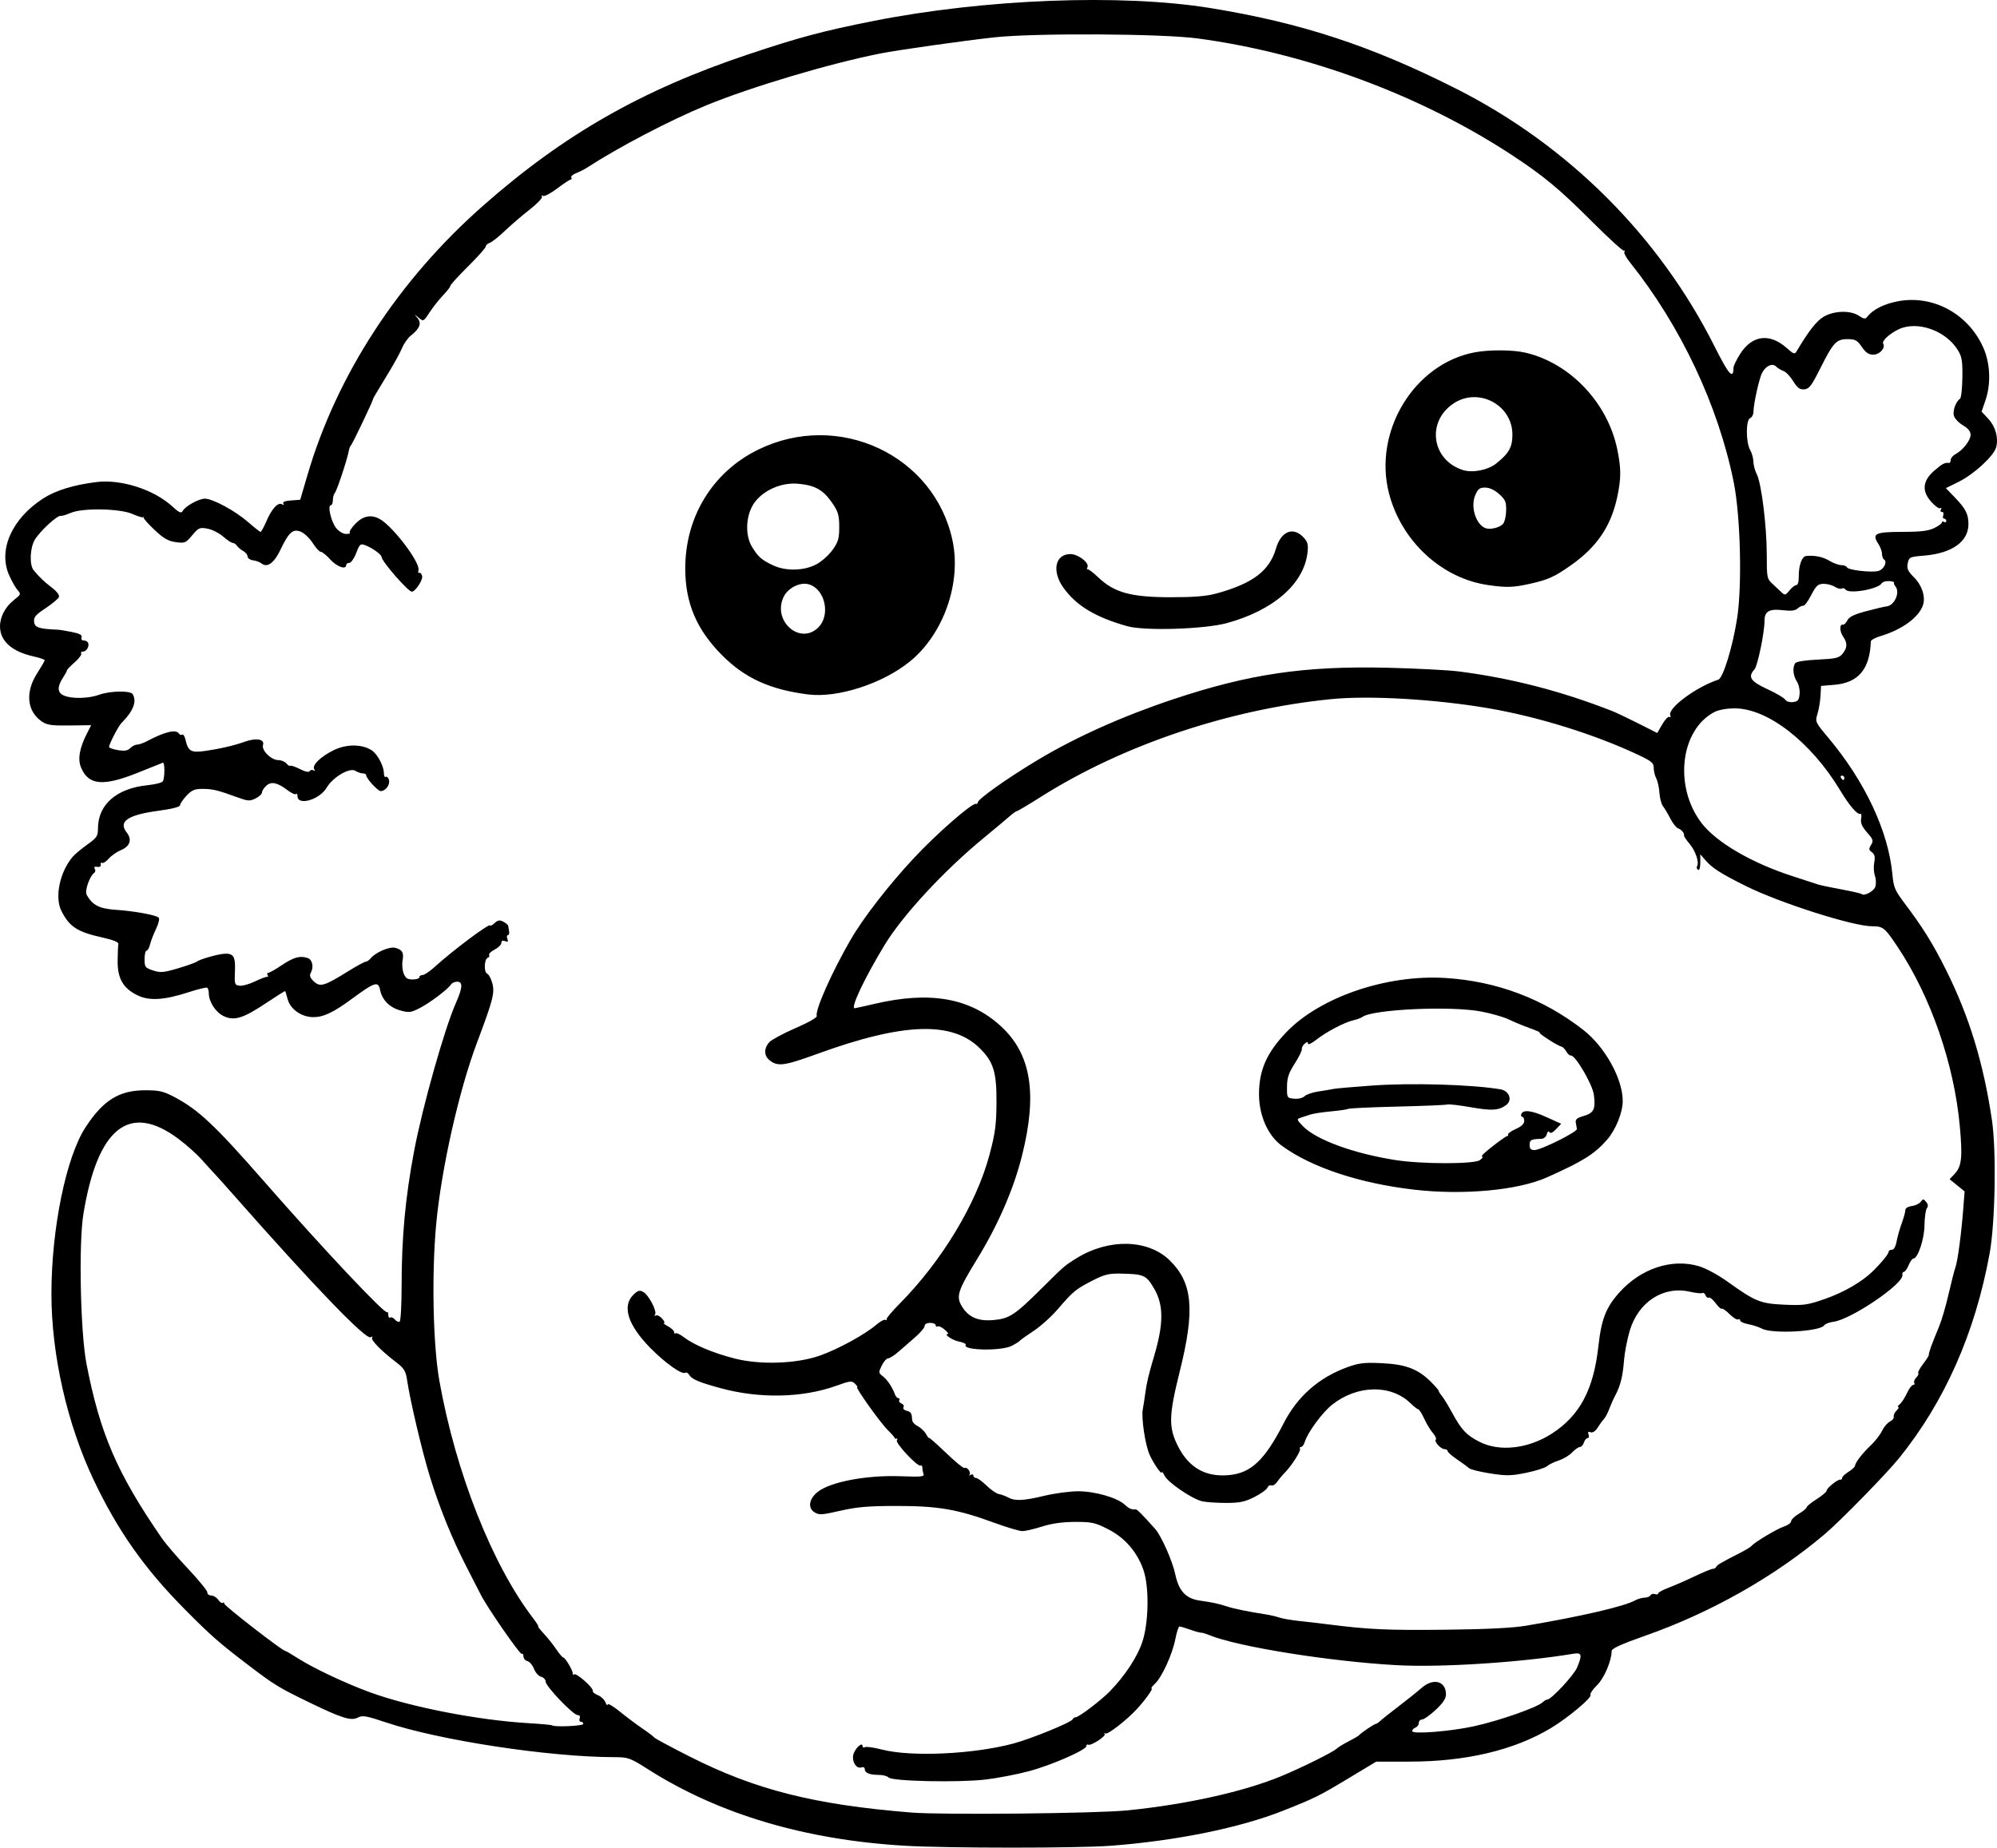 <?xml version="1.0" encoding="UTF-8" standalone="no"?>
<!-- Created with Inkscape (http://www.inkscape.org/) -->

<svg
   width="238.414mm"
   height="220.631mm"
   viewBox="0 0 238.414 220.631"
   version="1.1"
   id="svg5"
   xml:space="preserve"
   xmlns="http://www.w3.org/2000/svg"
   xmlns:svg="http://www.w3.org/2000/svg"><defs
     id="defs2" /><g
     id="layer1"
     transform="translate(80.921,-49.835)"><path
       style="fill:#000000;stroke-width:0.265"
       d="m 27.082,270.239 c -11.868,-0.696 -22.171,-3.758 -30.569,-9.086 -2.229,-1.414 -2.426,-1.486 -4.077,-1.489 -7.761,-0.01 -20.83,-1.995 -27.225,-4.135 -2.382,-0.797 -2.866,-0.883 -3.391,-0.602 -0.811,0.434 -1.882,0.106 -5.716,-1.751 -3.71,-1.797 -4.265,-2.134 -7.206,-4.374 -3.688,-2.809 -4.547,-3.56 -7.709,-6.746 -4.846,-4.882 -8.026,-9.388 -10.912,-15.462 -3.18,-6.694 -5.061,-14.977 -5.058,-22.281 0.003,-7.768 1.753,-16.311 4.07,-19.864 2.11,-3.237 4.02,-4.422 7.128,-4.422 1.68,0 2.176,0.116 3.515,0.825 2.843,1.505 4.826,3.372 10.644,10.023 7.016,8.021 14.453,15.928 14.726,15.656 0.074,-0.074 0.134,0.071 0.134,0.323 0,0.251 0.106,0.391 0.235,0.312 0.129,-0.08 0.381,0.031 0.559,0.246 0.178,0.215 0.43,0.326 0.559,0.246 0.129,-0.08 0.235,-2.013 0.236,-4.297 0.001,-5.754 0.443,-10.519 1.488,-16.058 1.001,-5.301 3.629,-14.618 4.997,-17.71 0.806,-1.821 0.845,-2.531 0.142,-2.531 -0.284,0 -0.611,0.149 -0.728,0.331 -0.366,0.572 -2.544,2.214 -3.754,2.83 -1.051,0.535 -1.272,0.56 -2.325,0.265 -1.264,-0.354 -2.152,-1.257 -2.386,-2.427 -0.22,-1.102 -0.617,-0.979 -3.366,1.046 -2.206,1.625 -3.391,2.188 -4.603,2.188 -1.393,0 -2.737,-0.931 -3.063,-2.121 -0.139,-0.507 -0.272,-0.952 -0.297,-0.989 -0.025,-0.037 -1.017,0.583 -2.206,1.379 -2.803,1.876 -3.873,2.211 -5.142,1.609 -0.961,-0.456 -1.778,-1.719 -1.778,-2.746 0,-0.297 -0.089,-0.59 -0.198,-0.651 -0.109,-0.061 -1.091,0.179 -2.183,0.533 -2.949,0.958 -4.719,1.068 -6.129,0.38 -1.712,-0.835 -2.387,-2.002 -2.371,-4.093 0.007,-0.938 0.047,-1.855 0.089,-2.037 0.049,-0.215 -0.621,-0.486 -1.908,-0.773 -3.002,-0.669 -3.93,-1.27 -4.895,-3.173 -0.834,-1.646 -0.181,-4.719 1.383,-6.506 0.258,-0.295 1.035,-0.94 1.726,-1.434 1.127,-0.806 1.257,-1.003 1.257,-1.92 0,-2.836 2.221,-4.777 5.894,-5.151 0.905,-0.092 1.734,-0.299 1.841,-0.458 0.256,-0.383 0.26,-2.344 0.004,-2.231 -0.109,0.049 -1.469,0.594 -3.023,1.213 -4.126,1.643 -5.851,1.479 -6.736,-0.64 -0.42,-1.006 -0.192,-2.314 0.714,-4.091 l 0.491,-0.963 -2.569,0.035 c -2.126,0.029 -2.697,-0.051 -3.311,-0.467 -1.779,-1.206 -2.014,-3.491 -0.589,-5.728 0.506,-0.794 0.922,-1.513 0.926,-1.599 0.004,-0.086 -0.62,-0.297 -1.387,-0.468 -2.544,-0.569 -3.951,-1.839 -3.951,-3.565 0,-1.167 0.628,-2.348 1.691,-3.18 0.808,-0.632 0.83,-0.696 0.412,-1.157 -0.243,-0.269 -0.699,-1.069 -1.013,-1.779 -1.334,-3.016 0.312,-6.738 4.051,-9.159 1.502,-0.973 3.682,-1.642 6.423,-1.972 2.909,-0.35 6.81,0.906 8.98,2.893 0.832,0.762 1.089,0.879 1.258,0.576 0.332,-0.593 1.921,-1.48 2.651,-1.48 0.948,0 3.636,1.457 5.181,2.808 0.73,0.638 1.393,1.16 1.475,1.16 0.082,0 0.401,-0.587 0.709,-1.304 0.638,-1.483 1.385,-2.281 1.859,-1.988 0.199,0.123 0.254,0.089 0.143,-0.091 -0.116,-0.188 0.206,-0.319 0.92,-0.372 l 1.1,-0.082 0.856,-2.924 c 3.518,-12.011 10.861,-23.279 20.98,-32.196 9.658,-8.511 18.975,-13.827 31.672,-18.073 6.069,-2.029 8.898,-2.785 14.883,-3.974 13.307,-2.644 29.667,-3.272 40.283,-1.548 10.834,1.76 19.222,4.516 29.37,9.649 13.37,6.763 24.209,17.595 30.847,30.828 1.664,3.317 2.207,3.923 2.221,2.48 0.002,-0.226 0.356,-0.967 0.787,-1.645 1.438,-2.268 3.538,-2.535 5.58,-0.709 0.819,0.732 0.941,0.771 1.178,0.37 1.387,-2.343 2.336,-3.568 3.157,-4.076 1.24,-0.766 3.225,-0.84 4.265,-0.158 0.627,0.411 0.778,0.427 1.022,0.107 0.649,-0.851 2.015,-1.535 3.671,-1.84 4.19,-0.772 8.364,1.502 10.164,5.538 0.832,1.866 0.934,4.331 0.26,6.294 l -0.464,1.352 0.794,0.85 c 0.866,0.927 1.237,2.247 0.953,3.39 -0.253,1.022 -2.643,3.231 -4.473,4.135 l -1.537,0.76 1.051,1.092 c 1.322,1.374 1.642,2.001 1.642,3.217 0,2.077 -1.961,3.471 -5.274,3.749 -1.75,0.147 -1.824,0.181 -1.972,0.923 -0.127,0.634 0.007,0.932 0.755,1.68 0.942,0.942 1.385,2.295 1.074,3.277 -0.468,1.476 -2.49,2.957 -5.1,3.738 -0.618,0.185 -1.129,0.466 -1.134,0.625 -0.115,3.315 -1.484,4.944 -4.356,5.184 l -1.587,0.132 -0.066,1.191 c -0.036,0.655 -0.199,1.622 -0.362,2.148 -0.29,0.94 -0.267,0.992 1.284,2.839 4.377,5.213 7.18,11.18 7.658,16.304 0.145,1.556 0.303,1.938 1.399,3.394 2.254,2.994 3.432,4.887 5.007,8.043 2.77,5.551 4.475,11.128 5.482,17.94 0.538,3.637 0.391,12.235 -0.271,15.875 -1.726,9.498 -5.356,17.714 -10.81,24.474 -1.511,1.873 -6.989,7.478 -8.853,9.059 -5.989,5.08 -13.583,9.383 -21.435,12.144 -2.88,1.013 -4.034,1.537 -4.035,1.833 -0.005,1.178 -0.9,3.268 -1.756,4.099 -0.51,0.496 -0.857,1.017 -0.769,1.158 0.192,0.311 -2.691,2.723 -4.711,3.941 -4.38,2.641 -10.158,4.013 -16.907,4.013 h -3.964 l -3.211,1.934 c -3.614,2.177 -4.074,2.405 -7.891,3.921 -5.167,2.052 -12.765,3.599 -20.588,4.192 -3.965,0.301 -19.459,0.299 -24.606,-0.003 z m 26.591,-4.219 c 7.086,-0.717 13.915,-2.239 18.408,-4.103 2.382,-0.989 6.129,-2.847 6.557,-3.252 0.197,-0.187 0.852,-0.59 1.455,-0.895 0.603,-0.306 1.156,-0.629 1.229,-0.719 0.216,-0.266 1.817,-1.354 1.993,-1.354 0.089,0 0.318,-0.149 0.51,-0.331 0.191,-0.182 1.203,-0.986 2.248,-1.786 1.045,-0.8 2.27,-1.783 2.724,-2.183 1.393,-1.23 2.911,-0.828 2.911,0.772 0,0.498 -0.362,1.041 -1.231,1.851 -0.677,0.631 -1.407,1.147 -1.621,1.147 -0.214,0 -0.389,0.182 -0.389,0.405 0,0.223 -0.179,0.474 -0.397,0.557 -0.218,0.084 -0.397,0.276 -0.397,0.428 0,0.395 4.607,0.03 7.394,-0.585 3.016,-0.666 7.519,-2.24 8.169,-2.855 0.192,-0.182 0.447,-0.331 0.566,-0.331 0.476,0 3.176,-2.904 3.564,-3.834 0.637,-1.525 0.561,-1.804 -0.445,-1.637 -6.277,1.042 -15.785,1.657 -21.101,1.364 -7.999,-0.44 -19.049,-2.213 -22.357,-3.586 -0.437,-0.181 -0.875,-0.313 -0.975,-0.292 -0.1,0.02 -0.68,-0.139 -1.29,-0.354 -0.61,-0.215 -1.197,-0.391 -1.306,-0.391 -0.108,0 -0.332,0.685 -0.496,1.521 -0.361,1.835 -1.601,4.542 -2.436,5.321 -0.334,0.311 -0.512,0.566 -0.394,0.566 0.224,0 -0.801,1.426 -1.785,2.483 -1.244,1.336 -3.451,3.047 -3.727,2.89 -0.16,-0.091 -0.202,-0.068 -0.093,0.052 0.225,0.248 -1.668,1.476 -1.979,1.284 -0.112,-0.069 -0.203,0.004 -0.203,0.162 0,0.465 -4.157,2.284 -6.879,3.01 -1.382,0.369 -3.676,0.812 -5.097,0.984 -3.169,0.384 -11.173,0.223 -11.63,-0.235 -0.172,-0.172 -0.695,-0.312 -1.163,-0.312 -1.109,0 -1.689,-0.234 -1.689,-0.681 0,-0.198 -0.163,-0.298 -0.363,-0.221 -0.583,0.224 -1.152,-0.555 -1.027,-1.406 0.107,-0.732 1.125,-1.743 1.125,-1.118 0,0.155 0.122,0.207 0.272,0.114 0.15,-0.092 1.072,0.037 2.051,0.288 3.491,0.896 10.841,0.563 15.636,-0.709 2.165,-0.574 6.995,-2.547 7.133,-2.913 0.049,-0.129 0.202,-0.234 0.342,-0.234 0.383,0 3.071,-2.044 4.127,-3.138 1.771,-1.834 3.207,-4.013 3.818,-5.792 0.789,-2.299 0.866,-6.616 0.153,-8.665 -0.747,-2.148 -2.211,-3.841 -4.2,-4.855 -1.568,-0.8 -1.955,-0.886 -3.959,-0.88 -1.497,0.004 -2.782,0.184 -3.941,0.552 -0.946,0.3 -2.003,0.547 -2.348,0.549 -0.346,0.002 -1.893,-0.46 -3.44,-1.027 -4.32,-1.584 -6.625,-1.979 -11.543,-1.98 -3.383,-2.7e-4 -4.737,0.114 -6.742,0.57 -2.289,0.52 -2.563,0.534 -3.132,0.161 -0.779,-0.511 -0.614,-1.553 0.376,-2.373 1.494,-1.237 5.911,-2.072 10.077,-1.904 2.276,0.092 2.723,0.047 2.605,-0.26 -0.078,-0.204 -0.142,-0.546 -0.142,-0.761 0,-0.215 -0.099,-0.33 -0.219,-0.255 -0.325,0.201 -3.03,-2.68 -2.827,-3.01 0.096,-0.155 0.076,-0.25 -0.043,-0.21 -0.12,0.04 -0.218,0.008 -0.218,-0.07 0,-0.079 -0.377,-0.511 -0.837,-0.961 -0.874,-0.855 -3.909,-5.114 -3.643,-5.114 0.084,0 -0.032,-0.185 -0.258,-0.411 -0.372,-0.372 -0.585,-0.348 -2.227,0.244 -4.009,1.446 -9.13,1.561 -13.754,0.307 -2.678,-0.726 -3.507,-1.08 -3.837,-1.64 -0.118,-0.2 -0.322,-0.297 -0.453,-0.216 -0.406,0.251 -2.427,-1.192 -4.19,-2.991 -2.642,-2.695 -3.367,-4.952 -2.023,-6.296 0.54,-0.54 0.756,-0.608 1.19,-0.376 0.651,0.348 1.678,2.29 1.427,2.697 -0.103,0.167 -0.065,0.223 0.087,0.129 0.149,-0.092 0.483,0.068 0.743,0.356 0.26,0.288 0.365,0.528 0.234,0.534 -0.132,0.006 0.088,0.188 0.488,0.405 0.4,0.217 0.728,0.53 0.728,0.695 0,0.165 0.074,0.226 0.165,0.135 0.091,-0.091 0.543,0.124 1.006,0.476 1.201,0.916 3.488,1.876 6.027,2.529 3.065,0.788 7.419,0.639 10.214,-0.35 2.154,-0.762 5.329,-2.496 6.677,-3.646 0.486,-0.414 0.982,-0.692 1.104,-0.617 0.122,0.075 0.196,0.038 0.164,-0.082 -0.031,-0.12 0.652,-0.932 1.519,-1.806 5.064,-5.104 9.214,-11.978 10.77,-17.838 0.682,-2.571 0.817,-3.576 0.833,-6.239 0.022,-3.585 -0.357,-4.834 -1.953,-6.429 -3.305,-3.305 -9.132,-3.117 -19.424,0.627 -4.053,1.474 -4.794,1.564 -5.79,0.698 -0.607,-0.528 -0.588,-1.409 0.046,-2.09 0.28,-0.3 1.696,-1.06 3.147,-1.689 1.553,-0.672 2.59,-1.268 2.521,-1.448 -0.243,-0.633 1.809,-5.253 4.05,-9.117 1.518,-2.618 4.596,-6.584 7.598,-9.79 2.736,-2.922 6.905,-6.556 7.36,-6.416 0.118,0.036 0.214,-0.042 0.214,-0.173 0,-0.389 3.537,-2.897 7.118,-5.045 4.588,-2.753 10.156,-5.25 16.213,-7.27 9.076,-3.027 15.725,-4.004 25.617,-3.763 3.42,0.083 7.23,0.281 8.467,0.439 6.294,0.807 12.274,2.353 18.376,4.751 0.43,0.169 1.804,0.824 3.054,1.455 l 2.273,1.148 0.597,-1.037 c 0.328,-0.571 0.709,-0.968 0.846,-0.883 0.137,0.085 0.187,-0.008 0.111,-0.206 -0.325,-0.846 3.088,-3.374 5.728,-4.244 0.577,-0.19 1.712,-3.878 2.248,-7.301 0.616,-3.938 0.408,-12.256 -0.408,-16.301 -1.844,-9.141 -6.337,-18.662 -12.374,-26.218 -0.476,-0.596 -0.777,-1.171 -0.669,-1.279 0.108,-0.108 0.077,-0.167 -0.069,-0.131 -0.146,0.036 -1.872,-1.542 -3.836,-3.506 -3.875,-3.875 -5.73,-5.415 -9.538,-7.915 -10.85,-7.124 -24.419,-12.161 -37.501,-13.92 -4.295,-0.577 -19.425,-0.659 -24.267,-0.131 -3.697,0.403 -11.52,1.511 -13.626,1.928 -6.069,1.204 -15.431,3.995 -20.77,6.19 -4.357,1.792 -10.457,4.982 -14.302,7.48 -0.283,0.184 -0.842,0.463 -1.242,0.621 -0.4,0.158 -0.661,0.394 -0.58,0.525 0.081,0.131 0.051,0.239 -0.066,0.24 -0.118,5.3e-4 -0.846,0.48 -1.617,1.065 -0.772,0.585 -1.534,0.983 -1.695,0.884 -0.162,-0.1 -0.217,-0.06 -0.124,0.091 0.092,0.149 -0.574,0.85 -1.48,1.558 -0.906,0.708 -2.243,1.855 -2.971,2.55 -0.728,0.694 -1.531,1.329 -1.786,1.411 -0.255,0.082 -0.463,0.273 -0.463,0.426 0,0.153 -0.953,1.224 -2.117,2.38 -1.164,1.156 -2.117,2.204 -2.117,2.327 0,0.124 -0.387,0.626 -0.86,1.117 -0.473,0.49 -1.196,1.404 -1.607,2.031 -0.741,1.129 -0.752,1.135 -1.323,0.652 -0.568,-0.48 -0.57,-0.479 -0.132,0.043 0.516,0.615 0.275,1.255 -0.791,2.095 -0.354,0.279 -0.82,0.934 -1.036,1.455 -0.216,0.521 -0.934,1.841 -1.597,2.932 -1.817,2.992 -1.838,3.029 -1.894,3.234 -0.124,0.455 -2.481,5.377 -2.633,5.497 -0.092,0.073 -0.207,0.37 -0.256,0.661 -0.157,0.94 -1.422,4.755 -1.663,5.014 -0.128,0.138 -0.233,0.525 -0.233,0.86 0,0.335 -0.112,0.609 -0.248,0.609 -0.416,0 0.029,1.937 0.62,2.697 0.319,0.411 0.825,0.719 1.193,0.728 0.352,0.008 0.558,-0.067 0.458,-0.166 -0.1,-0.1 0.202,-0.576 0.669,-1.058 0.918,-0.947 1.896,-1.13 2.923,-0.547 1.577,0.897 4.827,5.193 4.604,6.086 -0.064,0.255 -0.022,0.405 0.094,0.334 0.115,-0.071 0.271,0.103 0.345,0.387 0.116,0.445 -0.819,1.858 -1.231,1.858 -0.446,0 -3.594,-3.614 -3.615,-4.15 -0.011,-0.285 -1.115,-1.08 -1.931,-1.39 -0.598,-0.227 -0.682,-0.156 -1.096,0.927 -0.246,0.645 -0.617,1.173 -0.823,1.173 -0.206,0 -0.375,0.119 -0.375,0.265 0,0.591 -1.098,0.207 -1.888,-0.661 -0.463,-0.509 -0.978,-0.926 -1.144,-0.926 -0.166,0 -0.592,-0.46 -0.947,-1.022 -0.355,-0.562 -0.981,-1.17 -1.39,-1.351 -0.967,-0.428 -1.458,-0.006 -2.479,2.134 -0.765,1.603 -1.584,2.185 -2.276,1.617 -0.18,-0.148 -0.625,-0.31 -0.989,-0.36 -0.364,-0.05 -0.661,-0.257 -0.661,-0.46 0,-0.202 -0.238,-0.5 -0.529,-0.661 -0.291,-0.161 -0.624,-0.442 -0.741,-0.624 -0.116,-0.182 -0.339,-0.331 -0.494,-0.331 -0.155,0 -0.671,-0.341 -1.147,-0.758 -0.475,-0.417 -1.316,-0.843 -1.869,-0.947 -0.933,-0.175 -1.065,-0.118 -1.827,0.79 -0.774,0.922 -0.888,0.969 -1.974,0.817 -0.903,-0.126 -1.452,-0.445 -2.539,-1.473 -0.763,-0.721 -1.341,-1.377 -1.285,-1.458 0.056,-0.08 0.033,-0.097 -0.051,-0.038 -0.084,0.06 -0.655,-0.114 -1.269,-0.385 -1.506,-0.666 -5.94,-0.751 -7.371,-0.141 -0.543,0.232 -1.079,0.393 -1.191,0.358 -0.377,-0.117 -2.395,1.719 -3.083,2.804 -0.608,0.959 -0.7,3.052 -0.162,3.697 0.72,0.863 1.237,1.355 2.202,2.095 0.564,0.432 0.896,0.882 0.812,1.099 -0.078,0.203 -0.795,0.802 -1.594,1.333 -1.21,0.804 -1.439,1.077 -1.37,1.641 0.082,0.672 0.567,0.83 2.861,0.929 0.218,0.009 0.971,0.134 1.672,0.277 0.923,0.188 1.236,0.362 1.133,0.631 -0.081,0.21 0.019,0.371 0.231,0.371 0.205,0 0.44,0.108 0.522,0.241 0.232,0.376 -0.132,1.082 -0.558,1.082 -0.211,0 -0.318,0.107 -0.237,0.238 0.081,0.131 -0.269,0.603 -0.778,1.05 -0.509,0.447 -0.925,0.88 -0.925,0.962 0,0.082 -0.205,0.462 -0.455,0.845 -0.728,1.112 -0.707,1.8 0.068,2.153 0.922,0.42 2.941,0.382 4.224,-0.081 1.32,-0.476 3.732,-0.523 4.007,-0.078 0.531,0.859 0.078,2.034 -1.327,3.439 -0.377,0.377 -1.489,2.525 -1.489,2.876 0,0.105 0.475,0.272 1.055,0.37 0.789,0.133 1.16,0.073 1.474,-0.241 0.231,-0.231 0.601,-0.42 0.823,-0.42 0.222,0 0.719,-0.168 1.106,-0.373 2.187,-1.162 3.542,-1.492 3.88,-0.945 0.091,0.148 0.267,0.206 0.391,0.13 0.124,-0.076 0.3,0.19 0.391,0.591 0.316,1.387 0.651,1.59 2.258,1.367 1.817,-0.252 3.536,-0.649 4.849,-1.119 1.329,-0.477 2.367,-0.295 2.154,0.378 -0.206,0.649 0.964,1.824 1.817,1.824 0.353,0 0.792,0.181 0.976,0.403 0.184,0.222 0.392,0.346 0.462,0.276 0.07,-0.07 0.582,0.105 1.139,0.389 0.632,0.323 1.073,0.416 1.176,0.249 0.091,-0.147 0.294,-0.187 0.452,-0.089 0.178,0.11 0.211,0.053 0.086,-0.148 -0.295,-0.477 0.83,-1.552 2.403,-2.298 1.508,-0.714 3.328,-0.692 4.47,0.056 0.69,0.452 1.448,1.886 1.448,2.739 0,0.314 0.106,0.506 0.235,0.426 0.129,-0.08 0.297,0.094 0.373,0.386 0.147,0.563 -0.417,1.315 -0.985,1.315 -0.349,0 -1.739,-1.521 -1.739,-1.903 0,-0.117 -0.18,-0.214 -0.4,-0.214 -0.22,0 -0.623,-0.139 -0.894,-0.308 -0.677,-0.423 -2.682,0.755 -3.423,2.012 -0.858,1.453 -3.484,2.207 -3.484,0.999 0,-0.226 -0.079,-0.331 -0.175,-0.235 -0.096,0.096 -0.543,-0.105 -0.992,-0.447 -1.228,-0.935 -1.956,-1.091 -2.556,-0.549 -0.281,0.254 -0.51,0.613 -0.51,0.798 0,0.185 -0.345,0.509 -0.766,0.719 -0.688,0.343 -0.912,0.329 -2.183,-0.134 -2.364,-0.861 -2.953,-1.004 -4.153,-1.004 -0.948,0 -1.289,0.146 -1.92,0.822 -0.422,0.452 -0.768,0.962 -0.768,1.134 0,0.195 -0.97,0.442 -2.58,0.658 -3.651,0.49 -4.815,1.278 -3.797,2.573 0.679,0.863 0.422,1.665 -0.681,2.126 -0.492,0.206 -1.148,0.665 -1.456,1.02 -0.309,0.355 -0.666,0.581 -0.793,0.503 -0.127,-0.079 -0.199,0.015 -0.159,0.207 0.044,0.212 -0.121,0.317 -0.417,0.267 -0.321,-0.055 -0.423,0.024 -0.297,0.228 0.106,0.172 0.082,0.388 -0.053,0.481 -0.548,0.376 -1.168,2.145 -0.915,2.613 0.672,1.247 1.507,1.679 3.505,1.811 2.155,0.143 4.736,0.612 5.096,0.927 0.128,0.112 -0.013,0.714 -0.315,1.346 -0.301,0.629 -0.626,1.472 -0.723,1.872 -0.097,0.4 -0.283,0.728 -0.412,0.728 -0.13,0 -0.236,0.457 -0.236,1.016 0,0.942 0.073,1.04 1.009,1.349 0.883,0.291 1.254,0.26 2.977,-0.25 1.082,-0.321 2.087,-0.678 2.232,-0.794 0.357,-0.285 2.488,-0.897 3.307,-0.949 1.098,-0.07 1.344,0.342 1.264,2.114 -0.069,1.513 -0.034,1.621 0.54,1.702 0.337,0.048 1.171,-0.183 1.852,-0.513 0.681,-0.33 1.337,-0.575 1.457,-0.543 0.12,0.031 0.143,-0.065 0.051,-0.214 -0.092,-0.149 -0.053,-0.271 0.086,-0.271 0.139,0 0.86,-0.408 1.601,-0.907 1.412,-0.95 2.182,-1.165 3.081,-0.862 0.584,0.197 0.77,1.054 0.384,1.775 -0.178,0.333 -0.081,0.601 0.37,1.025 0.746,0.701 1.245,0.555 4.034,-1.179 1.038,-0.646 2.006,-1.174 2.15,-1.174 0.144,0 0.418,-0.187 0.608,-0.416 0.595,-0.716 2.241,-1.419 2.921,-1.246 0.844,0.214 1.052,0.576 0.877,1.533 -0.08,0.438 -0.021,1.123 0.13,1.521 0.217,0.57 0.447,0.725 1.076,0.725 0.44,0 0.8,-0.119 0.8,-0.265 0,-0.146 0.171,-0.265 0.38,-0.265 0.209,0 0.834,-0.413 1.389,-0.917 2.28,-2.072 6.698,-5.371 6.698,-5.001 0,0.099 0.228,-0.027 0.507,-0.28 0.405,-0.366 0.619,-0.399 1.058,-0.164 0.303,0.162 0.56,0.38 0.571,0.484 0.011,0.104 0.06,0.397 0.109,0.652 0.049,0.255 -0.016,0.463 -0.144,0.463 -0.128,0 -0.156,0.199 -0.063,0.443 0.129,0.335 0.063,0.402 -0.273,0.273 -0.288,-0.11 -0.443,-0.036 -0.443,0.212 0,0.21 -0.361,0.569 -0.802,0.797 -0.441,0.228 -0.738,0.519 -0.66,0.646 0.078,0.127 0.005,0.277 -0.163,0.333 -0.428,0.143 -0.483,1.742 -0.065,1.902 0.187,0.072 0.462,0.586 0.612,1.142 0.306,1.138 0.084,2 -1.827,7.077 -2.167,5.755 -4.263,15.082 -4.877,21.704 -0.556,5.992 -0.38,14.437 0.391,18.744 1.957,10.926 6.302,21.924 11.174,28.286 0.418,0.546 0.697,0.992 0.62,0.992 -0.077,0 0.222,0.387 0.665,0.86 0.442,0.473 1.106,1.306 1.475,1.852 0.369,0.546 0.749,0.992 0.844,0.992 0.239,0 1.217,1.67 1.134,1.938 -0.037,0.12 0.037,0.153 0.165,0.074 0.291,-0.18 2.319,1.616 2.226,1.972 -0.037,0.143 0.234,0.376 0.602,0.516 0.369,0.14 0.779,0.525 0.911,0.854 0.132,0.33 0.248,0.449 0.257,0.265 0.009,-0.184 0.656,0.187 1.438,0.824 0.782,0.637 2.002,1.553 2.712,2.036 0.71,0.483 1.355,0.971 1.432,1.084 0.078,0.113 1.983,1.137 4.233,2.275 7.855,3.974 14.852,5.741 26.449,6.681 3.687,0.299 22.113,0.114 25.797,-0.259 z M 15.573,132.762 c -4.543,-0.568 -7.57,-1.946 -10.293,-4.687 -3.051,-3.07 -4.391,-6.234 -4.391,-10.371 0,-6.167 3.268,-11.498 8.683,-14.164 9.606,-4.729 21.081,0.641 23.23,10.87 1.071,5.096 -1.116,11.226 -5.161,14.47 -3.258,2.613 -8.565,4.32 -12.068,3.882 z m 1.211,-8.013 c 1.505,-1.505 0.766,-4.66 -1.208,-5.155 -1.029,-0.258 -2.447,0.473 -2.946,1.519 -1.374,2.881 1.976,5.814 4.154,3.636 z m -0.26,-7.515 c 0.641,-0.339 1.523,-1.123 1.96,-1.744 0.676,-0.961 0.793,-1.369 0.788,-2.758 -0.005,-1.404 -0.126,-1.804 -0.872,-2.886 -1.047,-1.518 -2.027,-2.065 -4.028,-2.246 -1.941,-0.176 -4.047,0.713 -5.166,2.179 -1.075,1.409 -1.239,3.895 -0.354,5.344 0.742,1.215 1.113,1.544 2.488,2.205 1.511,0.727 3.704,0.686 5.184,-0.095 z m 37.149,7.38 c -3.811,-1.069 -6.09,-2.442 -7.636,-4.599 -1.415,-1.974 -0.991,-4.017 0.833,-4.017 0.908,0 2.248,1.012 2.044,1.543 -0.09,0.234 -0.098,0.359 -0.017,0.279 0.08,-0.08 0.669,0.356 1.31,0.97 1.886,1.807 3.909,2.361 8.627,2.363 2.859,0.001 4.27,-0.118 5.539,-0.467 4.263,-1.174 6.269,-2.696 7.037,-5.34 0.603,-2.074 2.048,-2.665 3.288,-1.344 0.504,0.537 0.588,0.854 0.48,1.816 -0.42,3.727 -4.064,6.909 -9.651,8.429 -2.668,0.725 -9.789,0.946 -11.852,0.367 z m 43.034,-4.92 c -5.539,-0.806 -10.34,-5.263 -11.805,-10.962 -1.898,-7.384 3.004,-15.451 10.22,-16.82 1.746,-0.331 4.53,-0.318 6.043,0.029 5.306,1.217 9.813,5.932 10.979,11.488 0.486,2.313 0.489,3.497 0.015,5.732 -0.747,3.525 -2.435,6.005 -5.59,8.215 -1.928,1.35 -2.656,1.679 -4.795,2.161 -2.032,0.458 -2.83,0.483 -5.068,0.157 z m 1.787,-7.27 c 0.204,-0.2 0.383,-0.916 0.397,-1.592 0.022,-1.069 -0.086,-1.329 -0.838,-2.001 -0.553,-0.494 -1.154,-0.772 -1.667,-0.772 -0.669,0 -0.868,0.156 -1.194,0.936 -0.569,1.361 0.079,3.444 1.212,3.901 0.541,0.218 1.639,-0.03 2.091,-0.472 z m -0.785,-7.243 c 1.515,-1.207 1.93,-1.949 1.93,-3.45 0,-3.583 -4.11,-5.719 -7.083,-3.681 -3.212,2.201 -2.537,6.734 1.178,7.915 1.153,0.366 2.984,0.005 3.974,-0.784 z m -108.991,150.516 c 0,-0.146 -0.132,-0.265 -0.293,-0.265 -0.161,0 -0.224,-0.179 -0.141,-0.397 0.094,-0.244 -5.29e-4,-0.397 -0.245,-0.397 -0.532,0 -3.819,-3.441 -3.819,-3.997 0,-0.241 -0.245,-0.503 -0.544,-0.581 -0.299,-0.078 -0.68,-0.501 -0.845,-0.939 -0.165,-0.438 -0.516,-0.853 -0.779,-0.922 -0.263,-0.069 -0.478,-0.322 -0.478,-0.562 0,-0.24 -0.094,-0.379 -0.209,-0.308 -0.198,0.122 -4.096,-5.507 -4.86,-7.017 -0.195,-0.386 -0.959,-1.874 -1.698,-3.307 -1.747,-3.39 -3.274,-7.156 -4.435,-10.94 -0.923,-3.009 -2.337,-9.009 -2.696,-11.445 -0.157,-1.065 -0.354,-1.388 -1.28,-2.096 -1.801,-1.379 -3.067,-2.668 -2.894,-2.947 0.096,-0.155 0.026,-0.178 -0.171,-0.057 -0.558,0.345 -6.736,-6.066 -16.289,-16.905 -1.016,-1.153 -2.086,-2.347 -2.377,-2.652 -0.291,-0.305 -0.986,-1.07 -1.544,-1.7 -0.558,-0.629 -1.797,-1.729 -2.752,-2.443 -5.838,-4.364 -9.647,-1.342 -11.335,8.994 -0.577,3.531 -0.356,14.146 0.371,17.889 1.624,8.357 3.65,13.047 8.987,20.803 0.463,0.673 1.886,2.331 3.161,3.684 1.275,1.353 2.302,2.618 2.282,2.811 -0.02,0.193 0.181,0.351 0.448,0.351 0.267,0 0.651,0.237 0.854,0.527 0.203,0.29 0.448,0.449 0.544,0.353 0.096,-0.096 0.175,-0.049 0.175,0.104 0,0.254 6.929,5.63 7.257,5.63 0.078,0 0.786,0.412 1.574,0.916 1.84,1.177 5.762,3.022 8.632,4.061 4.823,1.745 12.813,3.301 18.785,3.657 1.528,0.091 2.828,0.21 2.888,0.264 0.26,0.231 3.726,0.076 3.726,-0.167 z M 101.298,243.963 c 6.672,-1.133 11.688,-2.3 13.013,-3.029 0.318,-0.175 0.817,-0.318 1.109,-0.318 0.292,0 0.61,-0.127 0.706,-0.283 0.096,-0.155 0.341,-0.219 0.545,-0.141 0.204,0.078 0.37,0.043 0.37,-0.078 0,-0.121 0.566,-0.432 1.257,-0.691 0.691,-0.259 2.09,-0.87 3.108,-1.359 1.018,-0.488 1.99,-0.888 2.161,-0.888 0.17,0 0.349,-0.101 0.398,-0.224 0.092,-0.233 0.579,-0.521 2.757,-1.629 0.715,-0.364 1.369,-0.754 1.452,-0.867 0.307,-0.415 3.02,-2.045 3.868,-2.325 0.481,-0.159 0.874,-0.446 0.874,-0.639 0,-0.193 0.417,-0.596 0.926,-0.897 0.509,-0.301 0.926,-0.646 0.926,-0.767 0,-0.121 0.536,-0.559 1.191,-0.973 0.655,-0.414 1.191,-0.867 1.191,-1.007 0,-0.315 1.369,-1.413 1.649,-1.323 0.112,0.036 0.204,-0.055 0.204,-0.202 0,-0.148 0.34,-0.475 0.755,-0.728 0.415,-0.253 0.767,-0.578 0.781,-0.724 0.04,-0.408 0.882,-1.497 1.903,-2.46 0.509,-0.48 1.104,-1.25 1.323,-1.712 0.219,-0.462 0.645,-0.963 0.948,-1.114 0.303,-0.151 0.506,-0.408 0.451,-0.572 -0.055,-0.164 0.093,-0.49 0.328,-0.726 0.235,-0.235 0.33,-0.431 0.21,-0.436 -0.12,-0.005 -0.039,-0.153 0.18,-0.331 0.218,-0.177 0.603,-0.769 0.856,-1.315 0.252,-0.546 0.587,-0.992 0.743,-0.992 0.156,0 0.217,-0.109 0.134,-0.243 -0.083,-0.134 0.024,-0.417 0.236,-0.63 0.213,-0.213 0.321,-0.453 0.24,-0.533 -0.081,-0.081 0.172,-0.564 0.562,-1.075 0.389,-0.511 0.702,-0.993 0.695,-1.073 -0.024,-0.275 0.3,-1.175 1.245,-3.458 0.301,-0.728 0.805,-2.454 1.12,-3.836 0.315,-1.382 0.68,-2.811 0.811,-3.175 0.274,-0.76 0.7,-3.939 0.938,-6.989 l 0.163,-2.095 -0.894,-0.73 -0.894,-0.73 0.605,-0.644 c 0.834,-0.888 0.95,-1.968 0.61,-5.688 -0.674,-7.384 -3.445,-15.413 -7.351,-21.296 -1.614,-2.431 -1.79,-2.575 -3.134,-2.575 -2.258,0 -11.008,-2.789 -15.037,-4.793 -3.025,-1.504 -4.042,-2.156 -4.865,-3.114 l -0.594,-0.692 -0.001,1.008 c -7.9e-4,0.615 -0.106,0.943 -0.27,0.842 -0.148,-0.091 -0.199,-0.28 -0.113,-0.419 0.281,-0.454 -0.178,-1.822 -0.898,-2.678 -0.388,-0.461 -0.686,-0.905 -0.663,-0.986 0.075,-0.262 -0.296,-0.713 -0.712,-0.865 -0.223,-0.081 -0.638,-0.608 -0.924,-1.171 -0.285,-0.563 -0.676,-1.219 -0.869,-1.459 -0.193,-0.24 -0.385,-0.961 -0.428,-1.601 -0.043,-0.641 -0.214,-1.419 -0.38,-1.729 -0.166,-0.31 -0.302,-0.875 -0.302,-1.254 0,-0.598 -0.258,-0.811 -1.933,-1.595 -5.225,-2.447 -11.939,-4.53 -17.827,-5.533 -6.369,-1.084 -14.196,-1.537 -18.742,-1.084 -12.217,1.216 -24.886,5.483 -34.677,11.678 -1.467,0.928 -2.745,1.687 -2.84,1.687 -0.095,0 -0.502,0.291 -0.905,0.646 -0.403,0.355 -1.804,1.529 -3.113,2.607 -4.728,3.893 -9.644,9.21 -11.793,12.754 -2.39,3.942 -4.093,7.541 -3.568,7.541 0.07,0 1.158,-0.24 2.419,-0.534 6.591,-1.537 11.347,-0.696 15.014,2.656 3.644,3.331 4.416,8.073 2.53,15.549 -1.006,3.986 -2.852,8.224 -5.374,12.334 -2.301,3.751 -2.514,4.43 -1.763,5.635 0.794,1.275 1.937,1.758 3.764,1.593 1.88,-0.171 2.536,-0.601 5.691,-3.737 2.736,-2.719 2.789,-2.765 4.213,-3.647 3.84,-2.378 8.507,-2.276 11.101,0.242 2.763,2.684 3.058,5.906 1.214,13.291 -1.315,5.265 -1.348,6.67 -0.211,8.914 1.307,2.579 3.292,3.707 6.079,3.454 2.652,-0.24 4.283,-1.789 6.559,-6.225 1.63,-3.178 4.189,-5.427 7.574,-6.658 1.39,-0.505 2.025,-0.58 4.101,-0.483 2.849,0.133 4.307,0.676 5.83,2.175 0.546,0.537 0.992,1.05 0.992,1.14 0,0.091 0.163,0.353 0.363,0.583 0.2,0.23 0.75,1.132 1.224,2.005 1.12,2.065 1.707,2.689 3.291,3.495 2.381,1.212 5.805,0.823 8.605,-0.975 3.347,-2.15 5,-5.249 5.576,-10.455 0.359,-3.246 0.915,-4.659 2.54,-6.454 2.557,-2.826 6.221,-4.036 9.413,-3.108 0.87,0.253 2.31,1.029 3.517,1.895 3.266,2.343 3.881,2.59 6.76,2.716 2.287,0.1 2.743,0.035 4.811,-0.686 2.327,-0.811 4.511,-2.092 5.832,-3.418 1.041,-1.045 1.779,-1.972 1.779,-2.233 0,-0.123 0.173,-0.224 0.385,-0.224 0.236,0 0.455,-0.383 0.565,-0.992 0.099,-0.546 0.377,-1.528 0.617,-2.183 0.24,-0.655 0.432,-1.359 0.427,-1.565 -0.006,-0.218 0.316,-0.418 0.766,-0.479 0.427,-0.057 0.909,-0.286 1.072,-0.509 0.265,-0.363 0.333,-0.361 0.646,0.015 0.238,0.286 0.265,0.526 0.086,0.751 -0.145,0.182 -0.274,1.105 -0.287,2.051 -0.023,1.674 -0.798,3.969 -1.34,3.969 -0.124,0 -0.374,0.357 -0.555,0.794 -0.181,0.437 -0.439,0.794 -0.573,0.794 -0.134,0 -0.209,0.157 -0.166,0.348 0.228,1.022 -6.121,5.341 -8.247,5.61 -0.493,0.062 -0.98,0.249 -1.082,0.414 -0.461,0.746 -6.171,1.061 -7.419,0.41 -0.377,-0.197 -1.121,-0.44 -1.654,-0.54 -0.532,-0.1 -0.968,-0.302 -0.968,-0.45 0,-0.148 -0.109,-0.201 -0.242,-0.118 -0.133,0.082 -0.595,-0.203 -1.026,-0.634 -0.431,-0.431 -0.847,-0.72 -0.925,-0.643 -0.078,0.078 -0.409,-0.221 -0.736,-0.663 -0.327,-0.442 -0.696,-0.742 -0.819,-0.665 -0.123,0.076 -0.296,-0.047 -0.383,-0.273 -0.087,-0.227 -0.257,-0.351 -0.378,-0.276 -0.121,0.075 -0.793,0.005 -1.494,-0.155 -3.164,-0.722 -6.145,1.209 -7.176,4.646 -0.305,1.019 -0.615,2.626 -0.688,3.572 -0.145,1.88 -0.43,3.019 -1.037,4.156 -0.217,0.407 -0.543,1.136 -0.725,1.622 -0.181,0.485 -0.461,1.021 -0.622,1.191 -0.161,0.17 -0.5,0.632 -0.753,1.027 -0.29,0.453 -0.608,0.662 -0.859,0.566 -0.286,-0.11 -0.353,-0.032 -0.236,0.273 0.09,0.234 0.04,0.426 -0.111,0.426 -0.151,0 -0.351,0.238 -0.443,0.529 -0.092,0.291 -0.309,0.531 -0.481,0.534 -0.172,0.003 -0.586,0.293 -0.92,0.645 -0.334,0.352 -1.048,0.782 -1.587,0.955 -0.539,0.173 -1.173,0.483 -1.409,0.688 -0.236,0.205 -1.359,0.563 -2.497,0.795 -1.795,0.366 -2.362,0.376 -4.296,0.075 -1.225,-0.191 -2.364,-0.474 -2.53,-0.63 -0.166,-0.156 -0.809,-0.627 -1.427,-1.047 -0.618,-0.42 -1.124,-0.866 -1.124,-0.992 0,-0.126 -0.16,-0.229 -0.356,-0.229 -0.453,0 -1.291,-0.911 -1.055,-1.147 0.098,-0.098 -0.057,-0.445 -0.345,-0.772 -0.288,-0.327 -0.754,-1.099 -1.037,-1.716 -0.283,-0.617 -0.6,-1.123 -0.704,-1.124 -0.104,-0.002 -0.527,-0.33 -0.94,-0.731 -2.33,-2.259 -6.322,-2.193 -9.322,0.155 -1.183,0.925 -2.959,3.336 -3.298,4.476 -0.097,0.327 -0.295,0.595 -0.44,0.595 -0.144,0 -0.202,0.097 -0.129,0.216 0.146,0.237 -0.982,2.009 -1.822,2.863 -0.291,0.296 -0.696,0.785 -0.901,1.087 -0.204,0.302 -0.517,0.493 -0.693,0.425 -0.177,-0.068 -0.391,0.057 -0.476,0.278 -0.085,0.221 -0.781,0.719 -1.547,1.107 -1.142,0.579 -1.752,0.706 -3.386,0.707 -1.096,2.7e-4 -2.384,-0.088 -2.863,-0.197 -1.181,-0.269 -4.064,-2.23 -4.476,-3.046 -0.184,-0.364 -0.336,-0.556 -0.338,-0.427 -0.006,0.373 -0.919,-0.931 -1.439,-2.055 -0.527,-1.14 -1.024,-4.426 -0.826,-5.455 0.07,-0.364 0.199,-1.197 0.286,-1.852 0.175,-1.309 0.409,-2.303 1.063,-4.498 1.146,-3.849 1.149,-6.109 0.008,-8.056 -0.955,-1.63 -1.206,-1.742 -4.038,-1.799 -1.361,-0.028 -1.914,0.11 -3.307,0.823 -2.011,1.03 -2.332,1.293 -4.129,3.391 -0.769,0.898 -2.079,2.08 -2.91,2.627 -0.832,0.547 -1.572,1.075 -1.644,1.173 -0.073,0.098 -0.513,0.374 -0.979,0.613 -1.259,0.645 -5.902,0.55 -5.493,-0.112 0.075,-0.122 -0.279,-0.299 -0.787,-0.394 -0.796,-0.149 -1.91,-0.912 -1.332,-0.912 0.113,0 -0.067,-0.236 -0.399,-0.524 -0.332,-0.288 -0.708,-0.46 -0.834,-0.381 -0.127,0.078 -0.23,0.016 -0.23,-0.138 0,-0.154 -0.298,-0.28 -0.661,-0.28 -0.387,0 -0.661,0.152 -0.661,0.366 0,0.201 -0.506,0.804 -1.124,1.34 -0.618,0.536 -1.522,1.324 -2.009,1.751 -0.486,0.427 -1.037,0.776 -1.224,0.776 -0.187,0 -0.528,0.387 -0.759,0.86 -0.398,0.814 -0.392,0.882 0.114,1.269 0.541,0.414 1.151,1.323 1.457,2.17 0.092,0.255 0.28,0.463 0.417,0.463 0.137,0 0.183,0.107 0.103,0.237 -0.081,0.13 0.039,0.308 0.266,0.395 0.227,0.087 0.333,0.286 0.236,0.442 -0.098,0.158 0.072,0.349 0.38,0.43 0.533,0.139 0.603,0.261 0.663,1.134 0.015,0.214 0.315,0.533 0.668,0.709 0.353,0.176 0.795,0.596 0.982,0.934 0.187,0.337 0.345,0.543 0.35,0.457 0.005,-0.086 0.916,0.716 2.025,1.782 1.109,1.066 2.107,1.882 2.219,1.813 0.292,-0.181 0.826,0.537 0.592,0.795 -0.108,0.119 -0.047,0.131 0.135,0.026 0.182,-0.105 0.331,-0.064 0.331,0.09 0,0.154 0.144,0.28 0.32,0.28 0.176,0 0.743,0.413 1.26,0.918 0.517,0.505 1.177,0.957 1.466,1.005 0.289,0.048 0.786,0.23 1.104,0.405 0.812,0.447 1.833,0.398 4.366,-0.21 1.21,-0.29 3.007,-0.528 3.994,-0.529 2.001,-0.002 4.658,0.761 5.554,1.596 0.517,0.481 0.843,0.621 1.301,0.556 0.158,-0.022 0.841,0.662 2.331,2.338 0.742,0.834 2.074,3.837 2.408,5.431 0.417,1.983 1.258,2.89 2.903,3.127 1.594,0.23 2.288,0.38 3.3,0.714 0.817,0.27 2.577,0.628 4.618,0.941 0.509,0.078 1.224,0.245 1.587,0.371 0.364,0.126 1.376,0.304 2.249,0.397 0.873,0.092 2.54,0.288 3.704,0.435 4.786,0.604 6.95,0.702 13.891,0.626 4.97,-0.055 8.031,-0.208 9.657,-0.484 z M 87.937,191.9 c -6.539,-0.752 -12.265,-2.65 -15.823,-5.246 -1.685,-1.229 -2.741,-3.638 -2.727,-6.221 0.015,-2.825 0.929,-4.891 3.237,-7.31 4.021,-4.216 11.988,-6.94 19.018,-6.503 6.125,0.38 11.704,2.483 16.467,6.207 2.585,2.021 4.7,5.832 4.7,8.471 0,1.405 -0.842,3.471 -1.908,4.682 -1.479,1.68 -2.88,2.552 -7.173,4.462 -3.442,1.531 -9.938,2.131 -15.79,1.459 z m 7.821,-3.531 c 0.282,-0.214 0.416,-0.392 0.296,-0.397 -0.12,-0.005 -0.06,-0.159 0.132,-0.343 0.694,-0.664 2.713,-2.178 2.852,-2.139 0.079,0.022 0.116,-0.06 0.082,-0.182 -0.033,-0.122 0.388,-0.419 0.935,-0.661 0.649,-0.286 0.996,-0.615 0.996,-0.943 0,-0.277 -0.103,-0.503 -0.23,-0.503 -0.126,0 -0.184,-0.138 -0.128,-0.306 0.195,-0.585 1.225,-0.472 2.991,0.328 l 1.775,0.805 -0.609,0.648 c -0.391,0.416 -0.673,0.544 -0.788,0.358 -0.108,-0.175 -0.235,-0.076 -0.32,0.247 -0.077,0.295 -0.362,0.542 -0.632,0.548 -1.234,0.027 -1.418,0.121 -1.418,0.723 0,0.464 0.148,0.617 0.595,0.616 0.757,-0.001 5.107,-2.168 5.052,-2.516 -0.023,-0.143 -0.082,-0.486 -0.132,-0.761 -0.07,-0.385 0.148,-0.568 0.941,-0.795 1.207,-0.345 1.438,-0.82 1.22,-2.514 -0.161,-1.255 -2.237,-4.798 -2.756,-4.703 -0.136,0.025 -0.379,-0.193 -0.54,-0.484 -0.161,-0.291 -0.43,-0.556 -0.598,-0.589 -0.447,-0.088 -2.872,-1.658 -2.578,-1.67 0.138,-0.005 -0.388,-0.239 -1.168,-0.52 -0.78,-0.281 -1.913,-0.75 -2.518,-1.043 -0.605,-0.293 -2.096,-0.721 -3.314,-0.952 -3.653,-0.693 -12.994,-0.259 -14.181,0.659 -0.146,0.113 -0.622,0.287 -1.058,0.388 -1.079,0.25 -3.227,1.377 -4.432,2.327 -0.546,0.43 -0.992,0.638 -0.992,0.463 0,-0.243 -0.095,-0.24 -0.4,0.013 -0.22,0.183 -0.369,0.468 -0.331,0.634 0.038,0.166 -0.343,0.945 -0.848,1.731 -0.732,1.141 -0.919,1.7 -0.926,2.772 -0.009,1.324 0.003,1.344 0.853,1.426 0.495,0.048 1.022,-0.077 1.239,-0.294 0.208,-0.208 0.951,-0.463 1.652,-0.567 0.701,-0.104 1.512,-0.241 1.803,-0.304 0.291,-0.063 2.375,-0.246 4.63,-0.406 4.692,-0.333 11.787,-0.127 15.278,0.444 1.086,0.178 1.504,1.303 0.703,1.89 -0.885,0.648 -1.729,0.698 -4.235,0.254 -1.349,-0.239 -2.609,-0.384 -2.799,-0.321 -0.191,0.062 -2.877,0.173 -5.969,0.247 -3.093,0.073 -5.722,0.195 -5.842,0.269 -0.121,0.075 -1.043,0.21 -2.05,0.301 -1.007,0.091 -2.128,0.264 -2.492,0.384 -0.364,0.12 -0.889,0.293 -1.166,0.384 -0.467,0.153 -0.447,0.225 0.265,0.971 1.566,1.64 6.044,3.287 11.088,4.077 3.15,0.494 9.42,0.496 10.07,0.004 z M 142.985,155.668 c 0.09,-0.354 0.056,-0.941 -0.076,-1.303 -0.131,-0.362 -0.164,-1.058 -0.072,-1.546 0.124,-0.663 0.054,-0.97 -0.278,-1.213 -0.379,-0.277 -0.394,-0.407 -0.1,-0.877 0.306,-0.489 0.251,-0.658 -0.482,-1.493 -0.598,-0.681 -0.793,-1.127 -0.705,-1.613 0.067,-0.37 0.028,-0.642 -0.087,-0.604 -0.374,0.122 -1.297,-0.952 -2.419,-2.812 -3.478,-5.77 -8.658,-9.793 -12.597,-9.783 -0.952,0.002 -1.92,0.178 -2.419,0.439 -4.068,2.127 -4.853,8.902 -1.536,13.247 1.774,2.323 6.027,4.799 10.967,6.383 1.237,0.397 2.428,0.785 2.646,0.862 0.513,0.181 0.778,0.24 3.285,0.721 1.152,0.221 2.141,0.45 2.2,0.508 0.319,0.319 1.53,-0.343 1.674,-0.915 z m -3.719,-12.948 c 0,-0.146 -0.126,-0.265 -0.28,-0.265 -0.154,0 -0.207,0.119 -0.117,0.265 0.09,0.146 0.216,0.265 0.28,0.265 0.064,0 0.117,-0.119 0.117,-0.265 z m -5.34,-10.007 c 0.047,-0.488 -0.1,-1.16 -0.331,-1.512 -0.444,-0.678 -0.535,-1.641 -0.204,-2.162 0.125,-0.197 1.159,-0.365 2.698,-0.438 2.173,-0.104 2.557,-0.194 2.968,-0.702 0.582,-0.719 0.598,-1.287 0.057,-2.058 -0.424,-0.605 -0.433,-1.523 -0.014,-1.408 0.128,0.035 0.366,-0.198 0.529,-0.518 0.219,-0.428 0.822,-0.72 2.282,-1.105 1.091,-0.288 2.163,-0.539 2.381,-0.559 0.958,-0.087 1.67,-1.68 1.073,-2.4 -0.151,-0.182 -0.222,-0.384 -0.157,-0.448 0.065,-0.065 -0.197,-0.143 -0.581,-0.175 -0.384,-0.032 -0.787,0.085 -0.894,0.259 -0.446,0.721 -3.977,1.323 -4.338,0.74 -0.091,-0.148 -0.282,-0.197 -0.424,-0.109 -0.142,0.088 -0.521,-0.008 -0.842,-0.212 -0.321,-0.204 -0.932,-0.363 -1.358,-0.354 -0.656,0.015 -0.879,0.221 -1.455,1.34 -0.374,0.728 -0.8,1.302 -0.945,1.276 -0.146,-0.026 -0.449,0.12 -0.675,0.324 -0.297,0.269 -0.789,0.327 -1.781,0.209 -1.597,-0.189 -2.174,0.138 -2.174,1.231 0,1.422 -0.823,5.417 -1.202,5.836 -0.821,0.907 -0.481,1.43 1.533,2.357 1.055,0.486 2.017,1.051 2.138,1.257 0.126,0.213 0.523,0.339 0.926,0.292 0.586,-0.068 0.72,-0.231 0.79,-0.96 z m -0.396,-13.012 c 0.186,-3e-5 0.305,-0.399 0.296,-0.992 -0.021,-1.351 0.373,-2.439 0.901,-2.487 1.023,-0.093 2.001,0.114 2.78,0.589 0.458,0.279 1.09,0.508 1.406,0.509 0.315,5.2e-4 0.613,0.116 0.661,0.256 0.113,0.328 2.888,0.657 3.74,0.443 0.659,-0.165 1.129,-1.103 0.689,-1.375 -0.132,-0.082 -0.24,-0.383 -0.24,-0.671 0,-0.288 -0.192,-0.815 -0.426,-1.173 -0.813,-1.24 -0.412,-1.448 2.79,-1.448 2.182,0 3.143,-0.111 3.845,-0.446 0.514,-0.245 0.935,-0.55 0.935,-0.677 0,-0.127 0.119,-0.158 0.265,-0.068 0.146,0.09 0.265,0.037 0.265,-0.117 0,-0.154 -0.115,-0.28 -0.256,-0.28 -0.141,0 -0.188,-0.179 -0.104,-0.397 0.084,-0.218 0.013,-0.397 -0.156,-0.397 -0.17,0 -0.224,-0.137 -0.12,-0.305 0.107,-0.173 0.073,-0.234 -0.076,-0.142 -0.146,0.09 -0.634,-0.253 -1.086,-0.763 -1.154,-1.303 -1.032,-2.513 0.373,-3.727 0.959,-0.829 1.271,-0.991 1.755,-0.915 0.109,0.017 0.198,-0.143 0.198,-0.356 0,-0.213 0.255,-0.524 0.568,-0.691 0.884,-0.473 1.796,-1.637 1.805,-2.304 0.006,-0.415 -0.282,-0.776 -0.919,-1.152 -0.51,-0.301 -0.997,-0.822 -1.081,-1.157 -0.149,-0.594 0.256,-1.69 0.743,-2.008 0.133,-0.087 0.258,-1.218 0.277,-2.514 0.029,-1.992 -0.054,-2.5 -0.541,-3.293 -1.432,-2.336 -4.845,-3.539 -7.059,-2.488 -1.1,0.522 -2.05,1.402 -1.855,1.717 0.31,0.501 -0.415,1.313 -1.172,1.313 -0.561,0 -0.909,-0.234 -1.38,-0.924 -0.545,-0.801 -0.773,-0.924 -1.706,-0.926 -1.339,-0.002 -1.695,0.385 -3.289,3.565 -1.011,2.019 -1.294,2.384 -1.877,2.428 -0.539,0.041 -0.823,-0.17 -1.323,-0.982 -0.35,-0.569 -0.869,-1.112 -1.153,-1.207 -0.284,-0.095 -0.679,-0.335 -0.878,-0.534 -0.443,-0.443 -1.224,-0.096 -1.674,0.745 -0.344,0.643 -1.032,3.746 -1.032,4.656 0,0.332 -0.179,0.672 -0.397,0.756 -0.524,0.201 -0.524,2.882 0,3.8 0.208,0.364 0.382,0.995 0.388,1.402 0.005,0.407 0.188,1.086 0.406,1.508 0.552,1.068 1.186,6.189 1.189,9.604 0.002,2.777 0.022,2.875 0.73,3.521 0.4,0.366 0.895,0.828 1.101,1.028 0.318,0.31 0.448,0.268 0.879,-0.28 0.278,-0.354 0.646,-0.643 0.818,-0.643 z"
       id="path331" /></g></svg>
